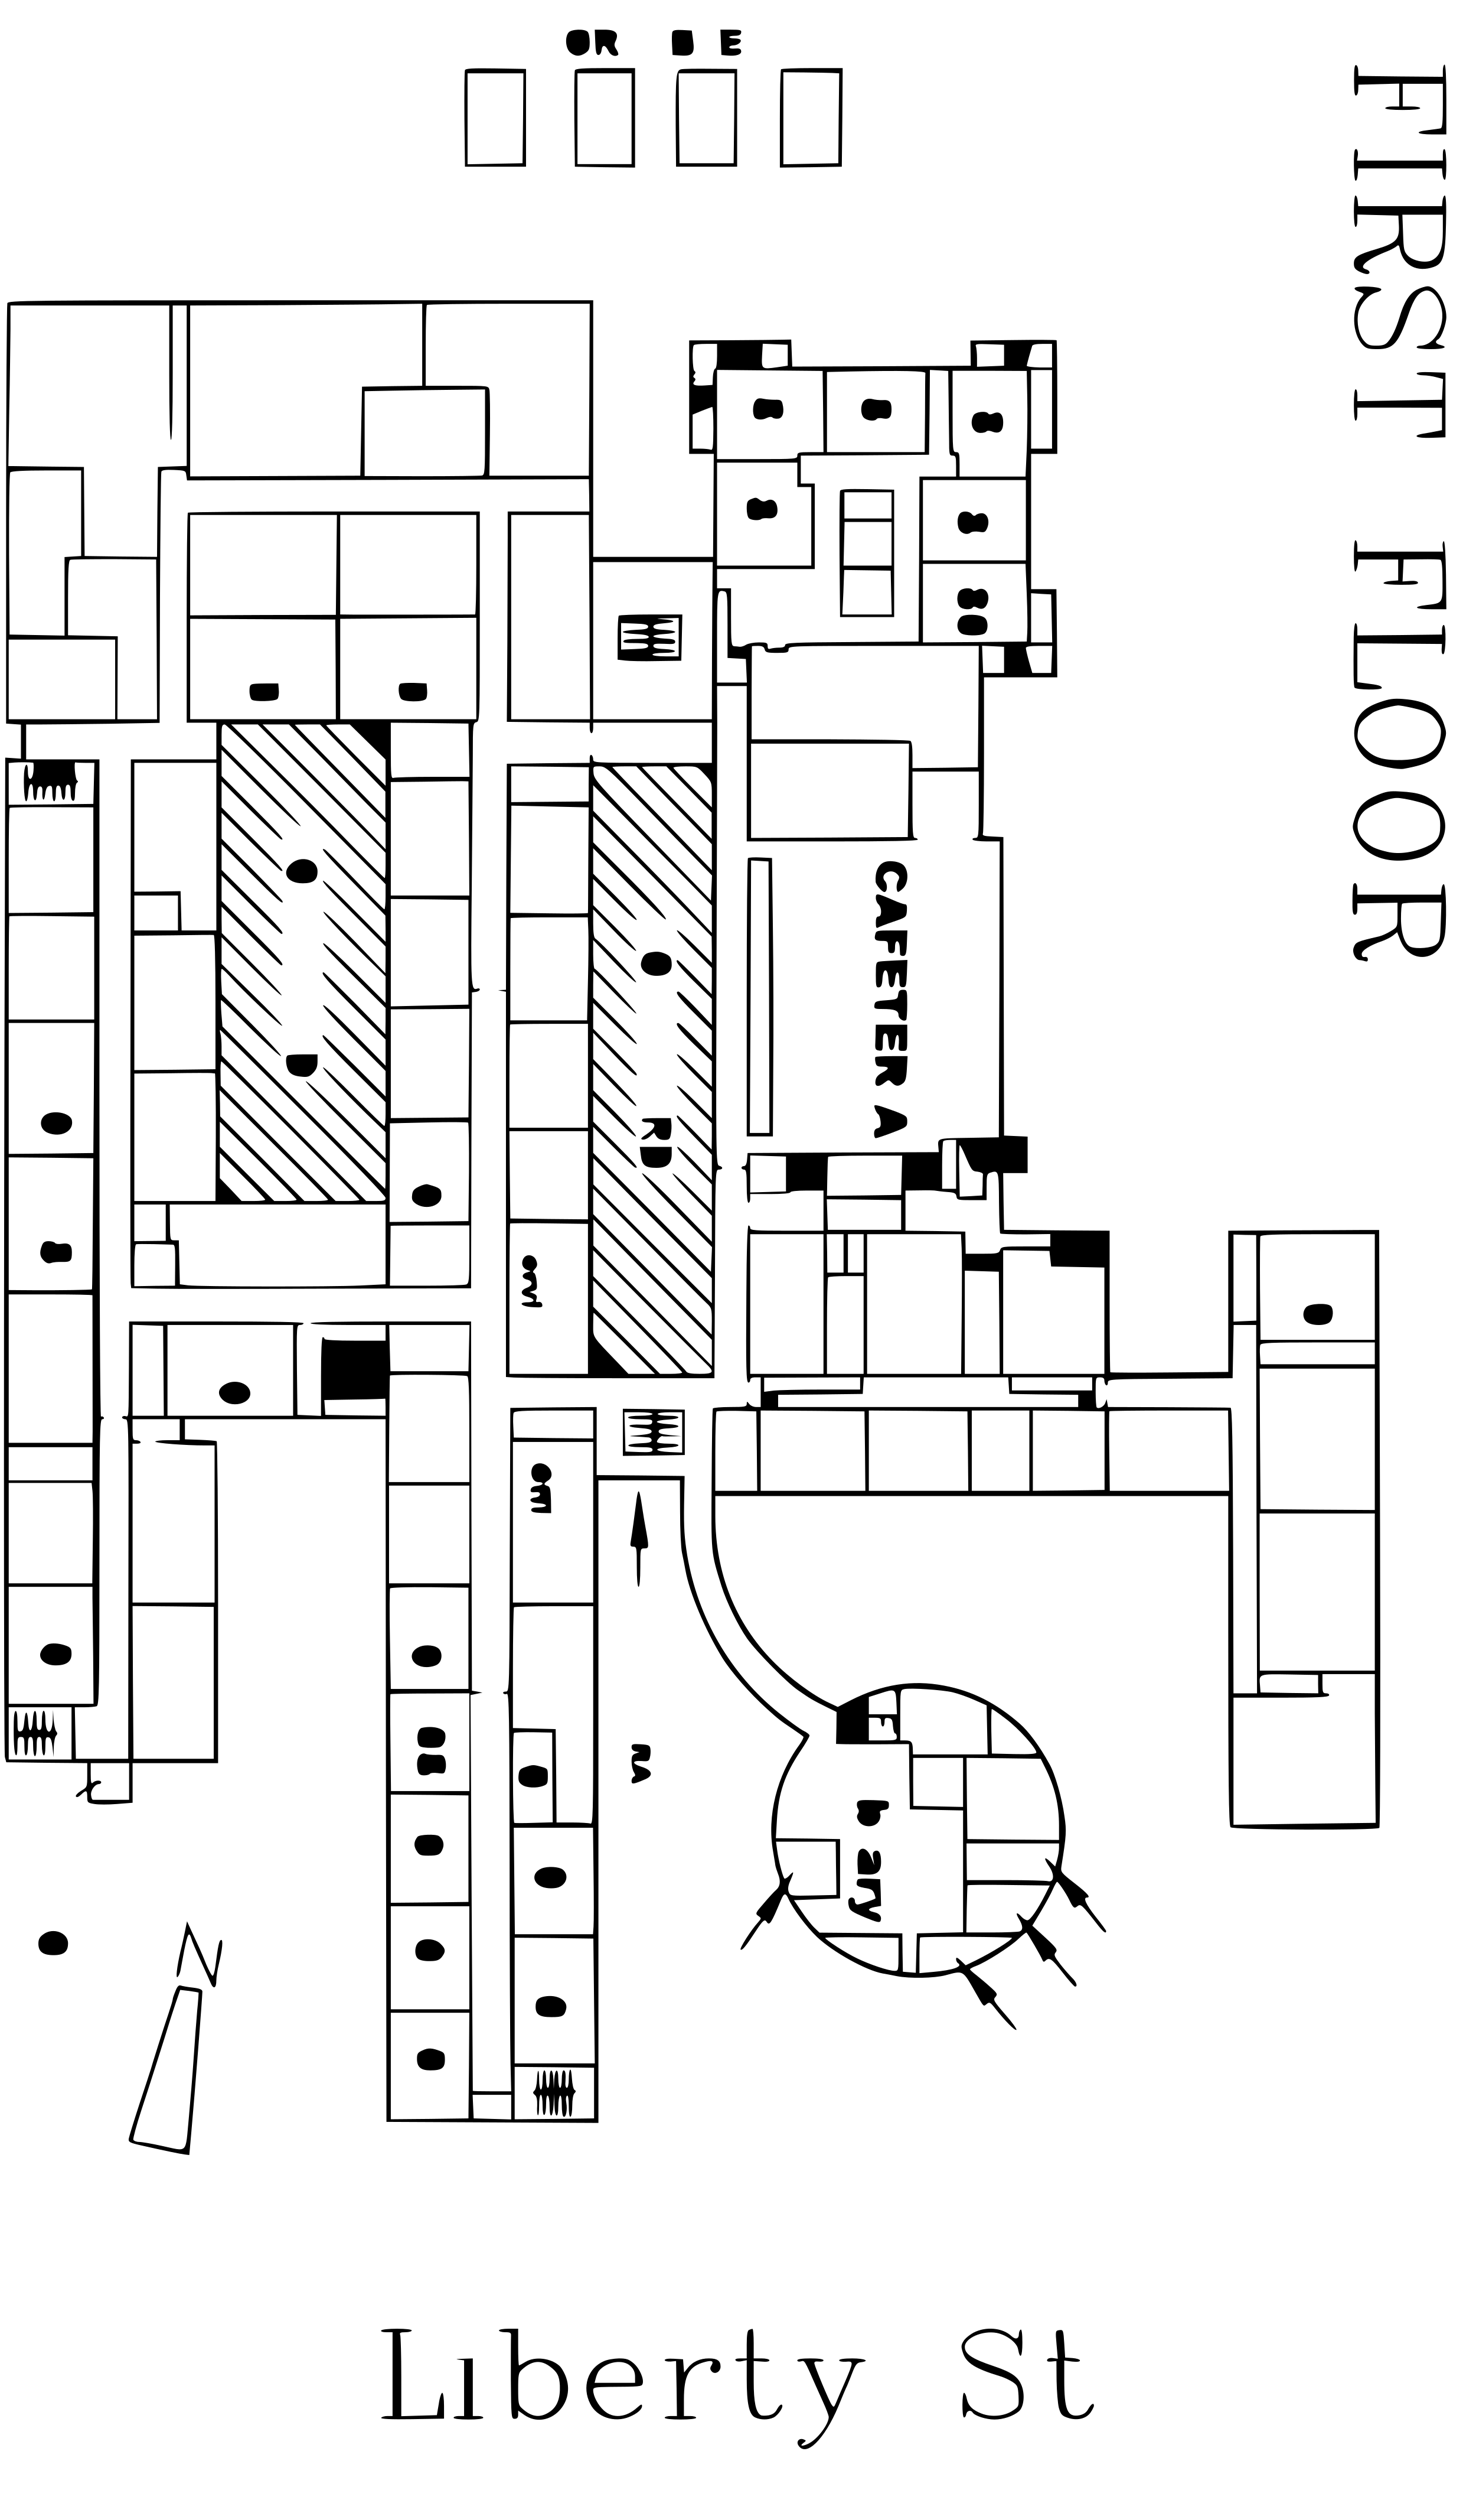<?xml version="1.0" standalone="no"?>
<!DOCTYPE svg PUBLIC "-//W3C//DTD SVG 20010904//EN"
 "http://www.w3.org/TR/2001/REC-SVG-20010904/DTD/svg10.dtd">
<svg version="1.0" xmlns="http://www.w3.org/2000/svg"
 width="846pt" height="1432pt" viewBox="0 0 846 1432"
 preserveAspectRatio="xMidYMid meet">
<g transform="translate(0,1432) scale(0.1,-0.1)"
fill="#000000" stroke="none">
<path d="M3259 14134 c-23 -28 -17 -93 10 -115 28 -23 54 -24 86 -3 21 14 25
24 25 63 0 26 -5 52 -12 59 -18 18 -93 15 -109 -4z"/>
<path d="M3412 14078 c2 -57 6 -73 18 -73 9 0 16 11 18 28 4 34 22 31 40 -6
12 -25 40 -35 55 -21 3 4 -1 17 -10 31 -13 19 -14 29 -4 49 20 44 0 64 -65 64
l-55 0 3 -72z"/>
<path d="M3854 14137 c-3 -8 -4 -41 -2 -73 l3 -59 45 -3 c70 -5 83 11 73 83
l-8 60 -53 3 c-38 2 -54 -1 -58 -11z"/>
<path d="M4132 14078 l3 -73 34 -3 c50 -5 83 6 79 26 -2 13 -11 16 -36 14 -18
-2 -32 1 -32 7 0 6 11 11 24 11 25 0 51 22 39 33 -3 4 -19 7 -35 7 -15 0 -28
3 -28 8 0 4 15 7 32 7 23 0 34 5 36 18 3 15 -5 17 -58 17 l-61 0 3 -72z"/>
<path d="M7761 13860 c0 -66 3 -90 12 -87 7 2 12 17 12 33 l1 29 117 3 117 3
0 -66 0 -65 -40 0 c-22 0 -40 -4 -40 -10 0 -6 40 -10 100 -10 60 0 100 4 100
10 0 6 -22 10 -50 10 l-50 0 0 65 0 65 115 0 115 0 0 -125 c0 -92 -3 -127 -12
-130 -7 -2 -39 -6 -70 -10 -85 -9 -71 -25 22 -25 l80 0 0 200 c0 127 -4 200
-10 200 -5 0 -10 -16 -10 -35 l0 -35 -242 2 -242 3 -1 29 c0 16 -5 31 -12 33
-9 3 -12 -20 -12 -87z"/>
<path d="M2665 13918 c-3 -7 -4 -135 -3 -283 l3 -270 175 0 175 0 0 280 0 280
-173 3 c-133 2 -174 0 -177 -10z m333 -275 l-3 -258 -157 -3 -158 -3 0 261 0
260 160 0 160 0 -2 -257z"/>
<path d="M3295 13917 c-3 -7 -4 -134 -3 -282 l3 -270 173 -3 172 -2 0 285 0
285 -170 0 c-128 0 -172 -3 -175 -13z m325 -277 l0 -260 -155 0 -155 0 0 260
0 260 155 0 155 0 0 -260z"/>
<path d="M3904 13923 c-29 -6 -32 -39 -31 -323 l2 -235 175 0 175 0 0 280 0
280 -150 1 c-82 1 -160 0 -171 -3z m304 -280 l-3 -258 -155 0 -155 0 -3 258
-2 257 160 0 160 0 -2 -257z"/>
<path d="M4477 13923 c-4 -3 -7 -132 -7 -285 l0 -278 178 2 177 3 3 283 2 282
-173 0 c-96 0 -177 -3 -180 -7z m295 -21 l38 -2 -3 -257 -2 -258 -157 -3 -158
-3 0 264 0 263 123 -1 c67 -1 139 -2 159 -3z"/>
<path d="M7767 13463 c-11 -10 -8 -171 2 -178 6 -3 11 12 13 32 l3 38 240 0
240 0 3 -32 c2 -18 7 -33 13 -33 12 0 12 167 -1 175 -6 4 -10 -8 -10 -29 l0
-36 -246 0 -246 0 4 24 c5 27 -4 51 -15 39z"/>
<path d="M7760 13110 c0 -53 4 -90 10 -90 6 0 10 16 10 35 l0 36 118 -3 117
-3 3 -56 c4 -80 -16 -102 -126 -135 -112 -33 -132 -46 -132 -84 0 -23 7 -33
30 -45 16 -8 36 -15 45 -15 22 0 18 21 -5 27 -48 13 5 58 120 103 19 7 42 20
52 27 14 13 17 11 23 -19 20 -90 99 -130 193 -97 54 19 66 61 70 247 3 106 0
162 -7 162 -5 0 -11 -14 -13 -30 l-3 -31 -240 0 -240 0 -3 31 c-2 16 -7 30
-13 30 -5 0 -9 -40 -9 -90z m510 -112 c0 -100 -16 -144 -61 -168 -35 -19 -107
-6 -138 24 -24 25 -26 34 -29 131 l-4 105 116 0 116 0 0 -92z"/>
<path d="M7765 12670 c-4 -6 7 -15 25 -21 31 -11 31 -12 12 -33 -57 -64 -53
-206 8 -271 20 -21 32 -25 85 -25 92 0 120 32 180 205 29 85 55 120 95 130 34
8 75 -35 91 -97 27 -100 -39 -218 -121 -218 -11 0 -20 -4 -20 -10 0 -6 33 -10
80 -10 78 0 105 12 55 24 -28 7 -32 21 -11 33 18 10 46 88 46 127 0 80 -58
176 -107 176 -13 0 -42 -9 -63 -20 -42 -22 -74 -73 -99 -160 -18 -59 -41 -110
-65 -137 -15 -18 -30 -23 -67 -23 -40 0 -51 4 -73 30 -28 34 -41 99 -31 157 8
49 60 108 103 118 18 4 31 12 29 18 -5 16 -143 22 -152 7z"/>
<path d="M42 12583 c-3 -10 -7 -556 -7 -1213 l0 -1195 43 -3 42 -3 0 -97 0
-98 -45 3 -45 3 -2 -783 c-7 -2106 -7 -4915 0 -4942 l8 -30 232 -3 232 -2 0
-69 c0 -68 0 -69 -36 -90 -19 -12 -32 -26 -29 -32 5 -7 15 -3 29 10 30 29 36
27 36 -13 0 -31 2 -34 41 -40 23 -4 81 -4 130 0 l89 7 0 113 0 114 245 0 245
0 0 919 c0 506 -4 922 -8 925 -5 3 -48 6 -95 8 l-87 3 0 57 0 58 575 0 575 0
2 -2013 3 -2012 608 -3 607 -3 0 1841 0 1840 234 0 233 0 1 -182 c0 -101 5
-205 11 -233 6 -27 15 -73 20 -101 23 -128 112 -339 210 -499 50 -81 158 -205
258 -295 64 -58 77 -68 146 -114 31 -21 59 -41 62 -45 2 -5 -9 -26 -24 -47
-128 -175 -186 -407 -150 -609 5 -33 12 -69 13 -80 2 -11 9 -33 15 -48 17 -42
13 -72 -10 -93 -12 -10 -44 -45 -71 -77 -48 -55 -50 -59 -32 -72 19 -13 19
-14 -1 -37 -41 -45 -107 -149 -100 -156 8 -8 31 20 87 106 41 62 51 71 63 52
15 -24 27 -5 80 123 18 44 28 46 44 10 26 -58 104 -162 164 -219 91 -86 281
-192 377 -209 14 -2 49 -9 79 -15 77 -15 217 -12 281 5 103 28 98 30 169 -95
51 -89 47 -86 66 -70 16 13 21 11 49 -25 55 -70 114 -130 122 -123 3 4 -25 44
-65 89 -65 75 -70 84 -56 99 14 16 12 21 -27 56 -24 22 -60 52 -80 68 -21 16
-38 31 -38 35 0 4 15 12 34 19 55 20 198 111 243 155 24 22 44 39 47 36 10
-10 83 -136 89 -153 6 -15 10 -17 19 -8 22 22 37 12 99 -68 34 -44 66 -80 71
-80 17 0 7 27 -17 50 -14 14 -44 48 -67 77 -35 46 -39 55 -27 69 12 15 5 25
-60 85 l-74 68 50 83 c27 46 58 102 68 126 10 23 21 42 24 42 7 0 51 -65 68
-100 24 -50 30 -55 48 -40 19 16 27 8 110 -98 37 -48 55 -63 55 -44 0 4 -27
41 -60 82 -55 70 -74 110 -50 110 24 0 5 23 -71 82 -78 61 -80 64 -75 98 28
177 30 201 17 287 -14 103 -54 242 -86 298 -56 102 -120 188 -171 232 -137
119 -273 187 -433 217 -182 35 -356 7 -535 -84 l-74 -38 -49 23 c-92 42 -231
145 -322 238 -217 221 -330 505 -331 830 l0 117 1470 0 1470 0 0 -772 c0 -886
3 -1108 13 -1125 10 -16 837 -19 853 -4 5 6 7 645 4 1718 l-5 1707 -105 0
c-58 -1 -252 -1 -432 -2 l-328 -2 0 -405 0 -404 -336 -3 c-185 -2 -338 -1
-340 1 -2 2 -4 186 -4 408 l0 403 -302 2 -303 3 -3 163 -2 162 70 0 70 0 0
105 0 104 -67 3 -68 3 -2 855 -2 855 -62 3 c-50 2 -60 6 -55 18 3 9 6 213 6
455 l0 439 210 0 210 0 -2 253 -3 252 -73 0 -72 0 0 388 0 387 75 0 75 0 0
323 c0 178 -2 326 -4 328 -2 2 -115 3 -249 1 l-245 -3 1 -72 1 -72 -512 -3
-511 -2 -3 77 -3 78 -50 -1 c-27 -1 -159 -2 -292 -3 l-243 -1 0 -325 0 -325
71 0 70 0 -2 -295 -2 -295 -344 0 -343 0 0 735 0 735 -1675 0 c-1587 0 -1676
-1 -1683 -17z m2378 -238 l0 -235 -172 -2 -173 -3 -5 -255 -5 -255 -487 -2
-488 -2 0 490 0 489 523 2 c287 2 586 4 665 6 l142 2 0 -235z m958 -257 l-3
-493 -285 0 -285 0 3 235 c2 129 0 245 -3 257 -5 23 -7 23 -185 23 l-180 0 0
228 c0 126 3 232 7 235 3 4 215 7 470 7 l463 0 -2 -492z m-2408 97 c0 -250 4
-385 10 -385 6 0 10 135 10 385 l0 385 40 0 40 0 0 -460 0 -459 -82 -3 -83 -3
-3 -258 -2 -257 -208 2 -207 3 -2 255 -2 255 -188 2 c-103 1 -201 3 -217 3
l-28 0 5 323 c4 177 6 384 7 460 l0 137 455 0 455 0 0 -385z m3140 96 c0 -42
-4 -71 -11 -73 -6 -2 -12 -24 -13 -48 l-2 -45 -43 -3 c-57 -4 -77 3 -62 22 9
10 9 16 1 21 -8 5 -8 10 0 20 8 9 8 15 0 20 -11 7 -14 137 -3 148 3 4 35 7 70
7 l63 0 0 -69z m405 4 l0 -60 -62 -9 c-87 -12 -89 -11 -85 68 l4 67 71 -3 72
-3 0 -60z m1240 0 l0 -60 -77 -3 -78 -3 0 50 c0 27 -3 57 -6 66 -6 14 3 16 77
13 l84 -3 0 -60z m275 -2 l0 -68 -73 0 c-39 1 -72 5 -72 10 1 6 7 30 14 55 7
25 15 51 17 58 2 8 23 12 59 12 l55 0 0 -67z m-1312 -320 l2 -233 -75 0 c-68
0 -75 -2 -75 -20 0 -19 -7 -20 -230 -20 l-230 0 0 255 0 256 303 -3 302 -3 3
-232z m586 220 c-1 -7 -2 -112 -2 -233 l-2 -220 -280 0 -280 0 0 230 0 229
133 3 c298 6 432 3 431 -9z m133 -138 c1 -82 2 -192 3 -242 0 -86 1 -93 20
-93 18 0 20 -7 20 -60 l0 -60 -105 0 -105 0 -2 -472 -3 -473 -382 -3 c-331 -2
-383 -4 -383 -17 0 -10 -11 -15 -34 -15 -19 0 -41 -3 -50 -6 -12 -4 -16 0 -16
15 0 19 -6 21 -50 21 -28 0 -61 -6 -73 -13 -12 -8 -29 -13 -37 -12 -8 1 -23 3
-32 3 -16 2 -18 17 -18 167 l0 165 -40 0 -40 0 0 55 0 55 280 0 280 0 0 245 0
245 -40 0 -40 0 0 80 0 80 368 2 367 3 3 243 2 243 53 -3 52 -3 2 -150z m451
0 c2 -82 0 -219 -3 -302 l-7 -153 -189 0 -189 0 0 70 c0 63 -2 70 -20 70 -19
0 -20 7 -20 233 l0 233 213 0 212 -1 3 -150z m142 -70 l0 -225 -60 0 -60 0 0
225 0 225 60 0 60 0 0 -225z m-3250 -130 c0 -223 -1 -244 -17 -249 -10 -2
-165 -4 -345 -4 l-328 1 0 243 0 243 158 3 c86 2 241 4 345 5 l187 2 0 -244z
m1309 19 c-1 -107 -3 -125 -16 -120 -8 3 -35 6 -59 6 l-44 0 0 98 0 97 53 22
c28 11 55 21 59 22 4 1 7 -56 7 -125z m481 -264 l0 -70 40 0 40 0 0 -225 0
-225 -270 0 -270 0 0 295 0 295 230 0 230 0 0 -70z m-4105 -220 l0 -245 -47
-3 -48 -3 0 -225 0 -225 -157 3 -158 3 -3 459 c-1 272 2 463 7 470 6 7 74 11
208 11 l198 0 0 -245z m603 216 l4 -28 1151 3 1152 4 2 -92 1 -93 -234 0 -234
0 0 -147 c0 -82 -1 -353 -2 -603 l-3 -455 238 -3 237 -2 0 -30 c0 -17 5 -30
10 -30 6 0 10 14 10 30 l0 30 340 0 340 0 0 -115 0 -115 -340 0 c-330 0 -340
1 -340 19 0 11 -4 23 -10 26 -6 4 -10 -5 -10 -19 l0 -26 -237 -2 -238 -3 -3
-647 -2 -648 -23 -1 -22 -2 23 -4 22 -4 0 -1104 0 -1103 46 -3 c26 -2 295 -4
598 -4 l551 0 3 598 c2 589 2 597 22 597 25 0 26 16 2 22 -18 5 -19 47 -15
1164 2 638 4 1255 4 1372 l-1 212 85 0 85 0 0 -445 0 -445 490 0 c320 0 490 3
490 10 0 6 -7 10 -15 10 -13 0 -15 28 -15 190 l0 190 190 0 190 0 0 -190 c0
-185 -1 -190 -21 -190 -11 0 -17 -4 -14 -10 3 -5 40 -10 81 -10 l74 0 -2 -847
-3 -848 -172 -3 c-188 -3 -179 0 -174 -59 l2 -23 -548 -2 -548 -3 -3 -37 c-2
-25 -8 -38 -18 -38 -8 0 -14 -4 -14 -10 0 -5 7 -10 15 -10 12 0 15 -17 15 -95
0 -57 4 -95 10 -95 6 0 10 11 10 25 l0 25 115 0 c70 0 115 4 115 10 0 6 38 10
95 10 l95 0 0 -115 0 -115 -210 0 c-180 0 -210 2 -210 15 0 8 -4 15 -10 15 -6
0 -11 -145 -12 -392 -3 -435 -1 -508 12 -508 6 0 10 7 10 15 0 10 10 15 30 15
l30 0 0 -85 0 -85 -26 0 c-15 0 -33 8 -40 18 -13 16 -13 16 -14 0 0 -16 -11
-18 -94 -18 -52 0 -97 -4 -100 -8 -3 -4 -6 -188 -7 -408 -3 -433 -5 -412 57
-612 28 -88 93 -222 146 -298 52 -74 227 -252 293 -297 67 -47 86 -58 165 -97
l55 -27 -1 -92 -2 -91 32 -1 c17 -1 111 -1 208 -1 l178 1 2 -187 3 -187 153
-3 152 -3 0 -349 0 -349 -132 -3 -133 -3 -3 -113 -3 -113 -37 3 -37 3 -2 110
-1 110 -237 2 -238 2 -29 28 c-16 15 -49 57 -73 93 l-44 65 132 5 132 5 0 170
0 170 -184 3 -184 2 6 103 c9 155 44 260 133 393 30 44 54 85 54 92 0 6 -15
18 -34 27 -19 9 -82 55 -141 102 -278 223 -465 544 -526 903 -16 100 -20 158
-18 290 l3 165 -252 3 -252 2 0 195 0 195 -247 -2 -248 -3 -3 -812 c-2 -813
-2 -813 -23 -813 -11 0 -18 -4 -14 -10 3 -5 12 -7 20 -3 13 4 15 -117 16 -973
0 -539 3 -1052 5 -1141 l4 -163 -110 0 c-61 0 -110 1 -110 3 0 1 -3 512 -7
1134 l-6 1133 34 7 34 7 -30 6 -30 5 -3 1058 -2 1057 -460 0 c-300 0 -460 -3
-460 -10 0 -6 78 -10 215 -10 l215 0 0 -45 0 -45 -175 0 c-110 0 -175 4 -175
10 0 6 -4 10 -10 10 -6 0 -10 -82 -10 -225 l0 -226 -67 3 -68 3 -3 258 c-2
252 -2 257 18 257 11 0 20 5 20 10 0 7 -173 10 -500 10 l-500 0 -1 -257 c-2
-310 0 -289 -21 -285 -10 2 -18 -2 -18 -8 0 -5 9 -10 19 -10 19 0 19 -23 17
-972 l-1 -973 -150 0 -150 0 -3 147 -3 148 55 0 c30 0 61 3 70 6 14 6 16 88
16 825 0 735 2 819 16 819 8 0 12 5 9 10 -4 6 -11 8 -16 5 -5 -4 -9 718 -9
1879 l0 1886 -210 0 -210 0 0 100 0 100 93 0 c50 0 223 2 382 4 l290 5 2 713
c2 392 5 719 8 726 3 9 24 12 72 10 66 -3 68 -4 71 -32z m4812 -256 l0 -230
-295 0 -295 0 0 230 0 230 295 0 295 0 0 -230z m-2501 -555 l3 -585 -226 0
-226 0 0 585 0 585 223 0 222 0 4 -585z m-2481 -127 l2 -458 -113 0 -114 0 1
238 1 237 -142 3 -143 3 0 213 c0 162 3 216 13 219 6 3 120 4 252 4 l240 -2 3
-457z m3186 340 c-1 -57 -2 -259 -3 -450 l-1 -348 -340 0 -340 0 0 450 0 450
343 0 342 0 -1 -102z m1801 -80 c4 -95 5 -195 3 -223 l-3 -50 -297 -3 -298 -2
0 225 0 225 294 0 294 0 7 -172z m-1715 -179 l0 -188 53 -3 52 -3 3 -67 3 -68
-86 0 -85 0 0 259 c0 270 1 274 43 263 15 -4 17 -22 17 -193z m1858 39 l3
-138 -61 0 -60 0 0 141 0 141 58 -4 57 -3 3 -137z m-5368 -350 l0 -228 -305 0
-305 0 0 228 0 228 305 0 305 0 0 -228z m3723 172 c4 -17 14 -20 71 -20 59 0
66 2 66 20 0 20 7 20 545 20 l545 0 -2 -347 -3 -348 -187 -3 -188 -2 0 74 c0
49 -4 77 -12 82 -7 5 -215 8 -462 9 l-448 0 0 265 c1 146 1 266 2 268 0 1 15
2 34 2 25 0 35 -5 39 -20z m1372 -60 l0 -75 -60 0 -60 0 -3 78 -3 78 63 -3 63
-3 0 -75z m273 3 l-3 -78 -54 0 -54 0 -19 65 c-10 36 -18 71 -18 78 0 8 22 12
75 12 l76 0 -3 -77z m-821 -750 l-4 -268 -449 -3 -449 -2 0 270 0 270 453 0
452 0 -3 -267z m-5017 158 c3 -1 4 -21 2 -46 -5 -59 -32 -64 -32 -5 0 57 -17
50 -22 -9 -4 -70 2 -161 12 -161 5 0 10 21 12 47 4 63 28 71 28 9 0 -58 18
-70 22 -14 2 30 7 43 18 43 10 0 14 -9 13 -30 -3 -51 10 -63 16 -15 4 32 11
46 24 48 14 3 17 -4 17 -42 0 -25 5 -46 10 -46 6 0 10 20 10 45 0 33 4 45 14
45 10 0 16 -14 18 -42 4 -55 23 -51 23 5 0 31 4 42 15 42 11 0 15 -12 15 -44
0 -27 5 -46 13 -48 8 -3 12 10 12 46 0 27 5 53 11 57 7 4 8 9 1 13 -11 7 -20
107 -9 104 4 -2 30 -3 57 -3 l51 0 -3 -117 -3 -118 -242 -3 -243 -2 0 119 0
120 33 3 c26 2 85 2 107 -1z m3184 -124 l0 -98 -222 -2 -222 -2 0 103 0 102
223 -2 222 -3 -1 -98z m310 -114 c116 -120 253 -261 304 -313 l93 -95 -3 -72
-3 -72 -335 346 c-312 321 -335 348 -338 384 -3 39 -3 39 34 39 35 0 48 -11
248 -217z m57 120 c52 -54 149 -154 217 -223 l122 -126 0 -74 0 -75 -87 90
c-48 50 -176 182 -285 294 -109 111 -198 205 -198 207 0 2 31 4 69 4 l68 0 94
-97z m208 -35 l130 -133 0 -75 0 -75 -199 204 c-110 112 -200 205 -200 207 0
2 31 4 70 4 l69 0 130 -132z m89 87 c41 -44 42 -46 42 -117 l0 -73 -110 110
c-60 60 -110 113 -110 117 0 5 30 8 68 8 67 0 68 0 110 -45z m-105 -602 l147
-150 0 -79 0 -78 -142 150 c-78 82 -231 239 -340 349 l-198 201 0 73 0 73 193
-195 c105 -107 258 -262 340 -344z m-561 112 c-1 -165 -1 -302 -2 -305 0 -3
-100 -4 -222 -2 l-223 3 3 307 3 307 221 -5 222 -5 -2 -300z m-2837 0 l0 -300
-242 -3 -243 -2 0 298 c0 164 2 301 6 304 3 3 112 5 242 4 l237 -1 0 -300z
m3545 -515 l0 -75 -100 100 c-55 55 -100 93 -100 85 0 -9 45 -60 100 -115
l100 -100 0 -75 -1 -75 -95 98 c-52 53 -97 97 -100 97 -20 0 11 -41 96 -124
l100 -98 0 -74 0 -75 -91 96 c-50 52 -95 95 -100 95 -25 0 0 -34 91 -124 l100
-100 0 -71 0 -72 -92 93 c-50 52 -95 94 -100 94 -25 0 3 -38 92 -124 l100 -96
0 -72 0 -73 -100 100 c-55 55 -100 93 -100 85 0 -9 45 -60 100 -115 l100 -100
0 -75 0 -75 -100 100 c-55 55 -100 93 -100 85 0 -9 45 -60 100 -115 l100 -100
0 -75 -1 -75 -95 98 c-52 53 -97 97 -100 97 -17 0 9 -33 96 -122 l100 -103 0
-73 0 -73 -97 102 c-54 55 -99 96 -101 89 -3 -7 41 -58 97 -114 l101 -101 0
-75 0 -75 -110 110 c-60 60 -112 106 -115 103 -3 -3 46 -59 110 -124 l115
-118 0 -75 0 -74 -193 198 c-108 112 -198 196 -206 194 -7 -3 71 -90 194 -214
l206 -209 -3 -71 -3 -70 -337 341 -338 340 0 74 0 75 115 -115 c63 -63 119
-116 125 -118 27 -9 0 23 -115 138 l-125 125 0 74 0 73 120 -121 c65 -66 122
-116 125 -111 4 6 -50 68 -119 138 l-126 127 0 75 0 75 120 -124 c66 -68 123
-121 127 -117 6 6 -57 75 -189 210 l-58 59 0 75 0 76 116 -122 c104 -109 143
-142 132 -112 -1 5 -58 65 -125 133 l-123 124 0 74 0 74 125 -125 c69 -69 125
-118 125 -110 0 9 -56 71 -125 140 l-125 125 0 75 1 75 120 -123 c67 -68 123
-121 126 -118 7 6 -226 256 -238 256 -5 0 -9 37 -9 83 l0 82 119 -125 c66 -69
123 -121 127 -117 7 7 -199 227 -233 250 -9 5 -13 35 -13 88 l0 80 119 -123
c65 -68 123 -119 127 -115 4 4 -49 65 -119 135 l-127 127 0 75 0 75 116 -117
c64 -65 123 -118 132 -118 10 0 -40 56 -116 133 l-132 132 0 73 0 73 205 -208
c112 -114 207 -204 211 -200 9 9 -78 105 -261 287 l-155 155 0 75 0 74 340
-344 339 -345 1 -75z m-3540 -105 l0 -295 -245 0 -245 0 0 293 c0 162 2 296 4
298 2 2 113 3 245 1 l241 -3 0 -294z m2832 220 c2 -38 1 -171 -2 -295 l-5
-225 -220 0 -220 0 0 290 c0 160 1 292 2 295 0 3 100 5 222 5 l220 0 3 -70z
m-2834 -907 l-3 -373 -242 -3 -243 -2 0 375 0 375 245 0 245 0 -2 -372z m2832
70 l0 -298 -225 0 -225 0 0 293 c0 162 2 296 4 298 2 2 104 4 225 4 l221 0 0
-297z m0 -570 l0 -253 -222 2 -223 3 -3 250 -2 250 225 0 225 0 0 -252z m2110
62 l0 -140 -40 0 -40 0 0 133 c0 74 3 137 7 140 3 4 21 7 40 7 l33 0 0 -140z
m49 58 c41 -95 42 -97 75 -100 17 -2 31 -9 30 -15 -1 -7 -2 -37 -2 -67 l-2
-54 -65 -4 -64 -3 -3 148 c-2 81 0 147 3 147 3 0 16 -24 28 -52z m-1024 -113
l0 -100 -102 -3 -103 -3 0 106 0 106 103 -3 102 -3 0 -100z m663 -7 l-3 -113
-212 -3 -213 -2 2 107 c1 60 3 111 5 116 2 4 99 7 214 7 l210 0 -3 -112z
m-4636 -277 c-1 -206 -3 -376 -5 -377 -3 -3 -183 -6 -339 -5 l-138 1 0 380 0
380 243 -2 242 -3 -3 -374z m3548 -385 l0 -71 -340 340 -339 340 0 75 0 75
339 -344 340 -343 0 -72z m1646 506 c1 -95 4 -175 7 -178 3 -3 69 -5 146 -5
l141 2 0 -36 0 -35 -140 0 c-133 0 -141 -1 -148 -21 -7 -19 -16 -21 -103 -21
l-94 0 -1 64 -1 63 -172 3 -171 2 0 115 0 115 83 1 c45 1 87 0 92 -2 6 -1 33
-5 62 -7 44 -3 52 -7 55 -25 3 -21 9 -22 88 -22 l85 0 0 75 c0 66 2 76 20 82
49 16 50 14 51 -170z m-1678 -575 c31 -29 32 -33 32 -106 l-1 -76 -339 345
-340 345 0 73 0 73 308 -312 c169 -172 322 -326 340 -342z m1117 503 l0 -85
-210 0 -210 0 -3 88 -3 87 213 -2 213 -3 0 -85z m-1085 -790 l0 -75 -339 345
-340 345 0 75 0 75 339 -345 340 -345 0 -75z m-710 310 l0 -430 -225 0 -225 0
0 428 c0 236 2 431 4 433 2 2 104 3 225 1 l221 -3 0 -429z m1350 -30 l0 -400
-210 0 -210 0 0 400 0 400 210 0 210 0 0 -400z m115 290 l0 -110 -46 0 -47 0
-1 110 -2 110 48 0 48 0 0 -110z m115 0 l0 -110 -45 0 -45 0 0 110 0 110 45 0
45 0 0 -110z m562 28 c2 -46 2 -226 0 -400 l-3 -318 -269 0 -270 0 0 400 0
400 269 0 269 0 4 -82z m1689 -168 l0 -245 -65 -3 -66 -3 0 249 0 250 65 -2
65 -1 1 -245z m679 -52 l0 -303 -328 0 -327 0 -3 290 c-1 159 0 295 2 302 4
10 75 13 331 13 l325 0 0 -302z m-3837 -436 c55 -52 50 -62 -33 -62 -49 0 -71
4 -77 14 -4 8 -126 134 -270 280 l-263 266 0 74 0 74 303 -306 c166 -167 319
-320 340 -340z m1977 598 l5 -45 153 -3 152 -3 0 -304 0 -305 -290 0 -290 0 0
354 0 354 133 -2 132 -2 5 -44z m-292 -367 l2 -293 -100 0 -100 0 0 295 0 296
98 -3 97 -3 3 -292z m-778 -13 l0 -280 -105 0 -105 0 0 273 c0 151 3 277 7
280 3 4 51 7 105 7 l98 0 0 -280z m-1040 -272 c0 -5 -29 -8 -64 -8 l-63 0
-191 193 -192 192 0 75 0 75 255 -260 c140 -143 255 -263 255 -267z m-3380
442 c0 -109 1 -734 1 -780 l-1 -65 -240 0 -240 0 0 425 0 425 240 0 c132 0
240 -2 240 -5z m3050 -275 l174 -175 -76 0 -76 0 -60 63 c-151 157 -142 143
-142 219 0 37 1 68 3 68 1 0 81 -79 177 -175z m-2643 -157 l2 -258 -90 0 -89
0 0 260 0 261 88 -3 87 -3 2 -257z m743 2 l0 -260 -360 0 -360 0 0 260 0 260
360 0 360 0 0 -260z m1008 128 l-3 -133 -224 0 -223 0 -4 133 -3 132 230 0
230 0 -3 -132z m4512 95 c0 -21 1 -496 2 -1056 l3 -1017 -67 0 -68 0 -2 818
c-2 645 -6 817 -15 818 -7 1 -168 2 -357 3 l-345 1 -4 23 -4 22 -8 -22 c-7
-20 -38 -37 -49 -25 -3 3 -6 43 -6 89 0 82 0 83 25 83 18 0 25 -5 25 -19 0
-11 5 -23 10 -26 6 -3 10 3 10 14 0 20 5 21 358 23 l357 3 3 153 3 152 64 0
65 0 0 -37z m680 -125 l0 -63 -328 0 -327 0 -3 49 c-2 27 -1 55 2 62 4 12 64
14 331 14 l325 0 0 -62z m0 -493 l0 -405 -327 2 -328 3 -3 403 -2 402 330 0
330 0 0 -405z m-5202 362 c9 -6 12 -79 12 -308 l0 -299 -230 0 -231 0 2 303
c1 166 3 304 4 307 5 8 429 5 443 -3z m2252 -42 l0 -35 -222 0 c-123 0 -247
-3 -275 -6 l-53 -7 0 41 0 40 275 1 275 1 0 -35z m852 -12 l3 -48 198 -3 197
-2 0 -35 0 -35 -860 0 -860 0 0 35 0 35 243 2 242 3 3 48 3 47 414 0 414 0 3
-47z m478 10 l0 -38 -230 0 -230 0 0 38 0 37 230 0 230 0 0 -37z m-4050 -133
l0 -50 -172 2 -173 3 -3 42 -3 43 173 3 c95 1 174 4 176 5 1 1 2 -21 2 -48z
m1190 -100 l0 -80 -227 2 -228 3 -3 64 c-2 35 -1 70 2 77 4 11 50 14 231 14
l225 0 0 -80z m938 -152 l2 -228 -120 0 -120 0 0 223 c0 123 3 227 7 231 4 3
57 5 117 4 l111 -3 3 -227z m620 0 l2 -228 -300 0 -300 0 0 230 0 230 298 -2
297 -3 3 -227z m590 0 l2 -228 -285 0 -285 0 0 230 0 230 283 -2 282 -3 3
-227z m352 2 l0 -230 -165 0 -165 0 0 230 0 230 165 0 165 0 0 -230z m431 0
l0 -225 -206 -3 -205 -2 0 230 0 230 205 -2 206 -3 0 -225z m711 0 l3 -230
-342 0 -342 0 -3 226 c-2 124 -1 228 1 230 2 2 156 4 342 4 l338 0 3 -230z
m-6012 120 l0 -60 -70 0 c-38 0 -70 -4 -70 -8 0 -9 171 -22 283 -22 l57 0 0
-450 0 -450 -235 0 -235 0 0 455 0 455 26 0 c14 0 23 4 19 10 -3 6 -15 10 -26
10 -17 0 -19 7 -19 60 l0 60 135 0 135 0 0 -60z m2370 -530 l0 -460 -230 0
-230 0 0 460 0 460 230 0 230 0 0 -460z m-2870 335 l0 -95 -240 0 -240 0 0 95
0 95 240 0 240 0 0 -95z m0 -155 c3 -25 4 -154 2 -287 l-3 -243 -239 0 -240 0
0 288 0 287 237 0 238 0 5 -45z m2160 -250 l0 -280 -230 0 -230 0 0 280 0 280
230 0 230 0 0 -280z m5190 -330 l0 -450 -330 0 -329 0 -1 450 0 450 330 0 330
0 0 -450z m-7350 -32 c1 -35 2 -186 4 -335 l2 -273 -243 0 -243 0 0 335 0 335
240 0 240 0 0 -62z m2155 -233 l0 -290 -222 0 -223 0 -5 283 c-3 156 -2 288 1
293 3 5 99 8 227 7 l222 -3 0 -290z m-1460 -255 l0 -435 -230 0 -230 0 -3 438
-2 437 232 -2 233 -3 0 -435z m2175 -186 c0 -567 -1 -626 -16 -620 -9 3 -56 6
-105 6 l-89 0 -2 268 -3 267 -122 3 -123 3 0 343 c0 188 3 345 6 349 3 3 107
6 230 6 l224 0 0 -625z m4155 178 l1 -52 -166 2 -165 3 -3 39 c-6 68 -10 67
170 64 l163 -3 0 -53z m325 -169 c1 -126 2 -317 3 -426 l2 -199 -407 -5 -408
-6 0 364 0 364 272 0 c208 0 272 3 276 13 2 7 -5 12 -17 12 -19 0 -21 6 -21
55 l0 55 150 0 150 0 0 -227z m-2420 123 c30 -7 87 -27 125 -44 l70 -31 3
-140 3 -141 -214 0 -214 0 -1 30 c-1 41 -9 50 -43 50 l-29 0 0 144 c0 142 0
145 23 150 36 8 216 -4 277 -18z m-322 -59 l3 -67 -81 0 -80 0 0 50 0 49 63
20 c89 29 91 28 95 -52z m-2448 -227 l0 -280 -225 0 -224 0 -3 276 c-2 152 -2
277 0 279 2 2 104 4 228 4 l224 1 0 -280z m-2280 51 l0 -150 -180 0 -180 0 0
150 0 149 180 0 180 0 0 -149z m5355 83 c70 -52 175 -168 175 -193 0 -8 -37
-11 -127 -9 l-128 3 -3 128 c-1 70 0 127 3 127 4 0 40 -25 80 -56z m-715 -19
c0 -14 5 -25 10 -25 6 0 10 12 10 26 0 21 4 25 23 22 18 -2 23 -10 25 -45 2
-24 7 -43 13 -43 5 0 9 -9 9 -20 0 -18 -7 -20 -80 -20 l-80 0 0 65 0 65 35 0
c31 0 35 -3 35 -25z m-1884 -317 l2 -257 -107 -3 c-58 -2 -109 -2 -113 0 -9 3
-11 506 -2 515 4 3 54 5 113 4 l106 -2 1 -257z m2354 -28 l0 -141 -142 3 -143
3 -1 138 0 137 143 0 143 0 0 -140z m470 85 c56 -111 80 -212 80 -333 l0 -82
-262 2 -263 3 -3 233 -2 232 212 -2 213 -3 25 -50z m-5250 -80 l0 -105 -100 0
c-55 0 -103 0 -107 0 -5 0 -9 11 -11 26 -4 27 22 64 45 64 7 0 13 5 13 10 0
14 -33 13 -48 -2 -9 -9 -12 2 -12 50 l0 62 110 0 110 0 0 -105z m1945 -385 l0
-305 -222 -3 -223 -2 0 310 0 310 223 -2 222 -3 0 -305z m717 -142 c2 -145 2
-282 0 -305 l-3 -43 -224 0 -224 0 -3 305 -3 305 227 0 227 0 3 -262z m1389
120 c0 -35 1 -103 2 -153 l1 -90 -132 -3 c-130 -3 -133 -2 -141 20 -6 15 -4
35 6 58 26 60 25 66 -1 38 -14 -16 -28 -23 -31 -18 -11 18 -33 105 -40 158
l-7 52 171 0 171 0 1 -62z m1279 25 c0 -16 -5 -45 -11 -67 l-11 -38 -29 28
c-36 34 -38 20 -4 -30 31 -46 26 -91 -9 -82 -11 3 -121 6 -243 6 l-221 0 -1
105 -1 105 265 0 265 0 0 -27z m-79 -266 c-43 -85 -85 -146 -102 -147 -9 0
-24 9 -34 20 -28 31 -37 24 -15 -12 24 -40 25 -64 4 -72 -9 -3 -81 -6 -160 -6
l-145 0 2 133 c2 72 3 134 5 137 1 3 108 4 237 2 l234 -3 -26 -52z m-3301
-362 l0 -295 -225 0 -225 0 0 295 0 295 225 0 225 0 0 -295z m2460 20 c0 -92
-1 -95 -22 -95 -34 0 -142 36 -214 71 -64 30 -184 108 -184 118 0 3 94 5 210
3 l210 -3 0 -94z m650 94 c0 -12 -112 -82 -205 -128 l-60 -29 -27 26 c-22 20
-28 22 -28 9 0 -8 5 -19 10 -22 32 -20 -26 -41 -142 -51 l-78 -7 0 100 c0 55
2 102 4 104 7 7 526 4 526 -2z m-2395 -361 l4 -358 -230 0 -229 0 0 360 0 360
226 -2 225 -3 4 -357z m-717 -370 l-3 -303 -222 -3 -223 -2 0 305 0 305 225 0
225 0 -2 -302z m717 -158 l0 -145 -227 -3 -228 -2 0 150 0 150 228 -2 227 -3
0 -145z m-475 -80 l0 -71 -107 3 -108 3 -3 68 -3 67 111 0 110 0 0 -70z"/>
<path d="M4328 12021 c-14 -20 -16 -71 -3 -91 9 -15 44 -18 68 -5 17 8 29 9
35 3 5 -5 20 -8 33 -6 26 3 36 39 24 85 -5 20 -12 24 -43 23 -20 0 -51 2 -68
6 -25 5 -35 2 -46 -15z"/>
<path d="M4956 12027 c-26 -19 -26 -85 -1 -103 22 -16 61 -18 70 -4 3 5 20 7
36 3 36 -7 49 7 49 52 0 43 -12 56 -51 53 -19 -1 -45 2 -59 6 -16 4 -32 2 -44
-7z"/>
<path d="M4815 11508 c-3 -7 -4 -173 -3 -368 l3 -355 155 0 155 0 0 365 0 365
-153 3 c-117 2 -154 0 -157 -10z m295 -83 l0 -75 -135 0 -135 0 0 75 0 75 135
0 135 0 0 -75z m0 -220 l0 -125 -137 0 -138 0 3 125 3 125 135 0 134 0 0 -125z
m-2 -279 l3 -126 -142 0 -141 0 6 128 c2 70 5 127 5 127 1 0 61 -1 133 -2
l133 -2 3 -125z"/>
<path d="M5580 11941 c-25 -47 -4 -101 40 -101 16 0 31 4 34 9 4 5 18 5 35 -2
40 -15 61 4 61 53 0 48 -21 67 -55 52 -15 -7 -26 -8 -30 -2 -11 19 -74 11 -85
-9z"/>
<path d="M4303 11460 c-19 -8 -23 -17 -23 -53 0 -24 5 -48 12 -55 13 -13 60
-16 72 -5 4 4 22 6 41 4 40 -3 58 21 49 68 -7 34 -33 48 -61 32 -13 -6 -24 -5
-38 5 -21 16 -22 16 -52 4z"/>
<path d="M1077 11383 c-4 -3 -7 -276 -7 -605 l0 -598 85 0 85 0 0 -105 0 -105
-245 0 -245 0 -2 -1487 c-2 -819 -1 -1500 1 -1515 l3 -27 147 -3 c80 -2 518
-2 973 0 l828 2 2 848 3 847 23 3 c12 2 22 8 22 14 0 5 -6 8 -14 5 -37 -14
-38 8 -32 585 3 310 5 647 6 749 0 178 1 187 20 192 20 5 20 14 20 606 l0 601
-833 0 c-459 0 -837 -3 -840 -7z m851 -299 l-3 -286 -418 -1 -417 -2 0 288 0
287 420 0 421 0 -3 -286z m802 1 c0 -157 -3 -285 -7 -285 -12 -1 -599 -1 -690
-1 l-83 1 0 285 0 285 390 0 390 0 0 -285z m-806 -600 l1 -285 -417 0 -418 0
0 288 0 287 416 -2 416 -2 2 -286z m806 6 l0 -291 -390 0 -390 0 0 288 0 287
390 3 390 3 0 -290z m-42 -468 l3 -153 -210 0 c-115 0 -216 -3 -225 -6 -14 -5
-16 12 -16 155 l0 161 223 -2 222 -3 3 -152z m-931 -310 l453 -458 0 -72 c0
-40 -3 -72 -7 -72 -5 1 -80 77 -168 169 -88 92 -166 170 -172 173 -36 18 3
-28 167 -195 l179 -183 1 -75 0 -75 -177 178 c-96 98 -178 175 -181 172 -7 -7
40 -58 220 -238 l138 -139 0 -76 -1 -77 -173 180 c-96 99 -178 176 -182 172
-7 -7 149 -171 304 -319 l52 -51 0 -76 0 -76 -175 175 c-96 96 -178 171 -182
167 -7 -8 48 -66 250 -265 l107 -106 0 -75 -1 -76 -174 178 c-97 97 -177 177
-180 177 -23 0 20 -50 175 -205 l180 -180 0 -75 0 -75 -177 180 c-109 111
-178 175 -181 166 -3 -8 71 -89 177 -195 l181 -181 0 -73 0 -73 -176 176 c-97
96 -178 175 -180 175 -22 0 23 -53 176 -205 l180 -179 0 -68 c0 -37 -3 -68 -7
-68 -4 0 -83 77 -176 171 -93 94 -171 168 -175 165 -6 -7 100 -121 249 -267
l109 -105 0 -75 0 -74 -225 225 c-123 123 -228 221 -232 216 -4 -4 97 -111
225 -238 l232 -231 0 -73 c0 -41 -1 -74 -3 -74 -1 0 -212 209 -467 465 l-465
465 -6 73 c-3 39 -4 75 -2 78 1 3 76 -68 165 -158 90 -89 170 -163 178 -163 8
0 -65 80 -162 178 l-176 177 -4 73 c-2 39 -1 72 3 72 4 0 22 -17 41 -37 84
-93 299 -296 305 -289 4 4 -72 85 -170 180 l-177 174 0 77 0 76 169 -170 c94
-94 172 -167 175 -163 3 5 -73 87 -169 183 l-174 174 -1 76 0 75 167 -168 c92
-92 171 -168 175 -168 23 0 -7 35 -167 194 l-175 175 0 73 0 73 168 -168 c92
-92 171 -167 175 -167 22 0 -9 36 -168 193 l-175 174 0 73 0 74 164 -164 c153
-153 194 -189 185 -162 -2 7 -82 89 -176 185 l-173 173 0 74 0 74 165 -165
c91 -90 170 -165 175 -167 28 -10 -6 29 -165 188 l-175 175 0 74 0 75 165
-165 c91 -90 170 -165 175 -167 28 -10 -5 28 -165 188 l-175 175 0 75 0 75
222 -222 c122 -122 226 -219 231 -216 5 3 -94 109 -222 236 l-231 230 0 58 c0
49 3 59 18 59 9 0 211 -196 469 -457z m87 90 l366 -368 0 -72 c0 -40 -2 -73
-5 -73 -3 0 -92 89 -198 197 -105 109 -302 307 -437 440 l-245 243 77 0 76 0
366 -367z m-18 195 c93 -95 217 -222 276 -282 l108 -108 0 -77 0 -76 -62 65
c-34 36 -192 197 -352 358 l-291 292 76 0 75 0 170 -172z m196 -20 l187 -193
0 -75 0 -75 -259 265 c-143 146 -260 266 -260 268 0 1 32 2 72 2 l72 0 188
-192z m86 91 l102 -100 0 -75 0 -75 -170 170 c-93 94 -170 173 -170 176 0 3
30 5 68 5 l67 0 103 -101z m-868 -599 l0 -480 -100 0 -99 0 -3 113 -3 112
-132 -2 -133 -1 0 369 0 369 235 0 235 0 0 -480z m1448 47 l2 -327 -225 0
-225 0 0 325 0 325 188 2 c103 2 203 3 222 3 l35 -1 3 -327z m-1668 -427 l0
-100 -125 0 -125 0 0 100 0 100 125 0 125 0 0 -100z m1665 -225 l0 -300 -223
-5 -222 -5 0 308 0 307 223 -2 222 -3 0 -300z m-1450 -286 l0 -384 -232 -3
-233 -2 0 385 0 385 223 2 c122 2 227 3 232 2 6 0 10 -136 10 -385z m1453
-349 l-3 -311 -223 -2 -222 -2 0 311 0 312 225 1 225 2 -2 -311z m-950 -282
c279 -278 472 -479 472 -490 0 -15 -8 -18 -55 -18 l-56 0 -414 417 -415 418 0
50 c0 27 -3 60 -6 73 -4 12 -5 22 -2 22 2 0 216 -212 476 -472z m-70 -101
c216 -217 392 -397 392 -400 0 -4 -31 -7 -68 -7 l-68 0 -330 330 -329 331 -1
69 c-1 39 1 70 5 70 4 0 183 -177 399 -393z m-436 324 c3 -1 6 -165 5 -366
l-2 -365 -232 0 -233 0 0 365 0 365 213 2 c116 2 219 2 227 1 8 -1 18 -2 22
-2z m648 -723 c0 -5 -30 -8 -68 -8 l-67 0 -241 243 -242 242 -1 75 -2 75 310
-310 c171 -170 311 -313 311 -317z m808 156 l-3 -279 -226 -3 -226 -2 1 282 1
283 220 5 c121 3 223 2 228 -1 4 -3 6 -131 5 -285z m-988 -156 c0 -5 -29 -8
-64 -8 l-64 0 -156 155 -156 156 0 71 0 72 220 -219 c121 -121 220 -223 220
-227z m-180 0 c0 -5 -30 -8 -67 -8 l-68 0 -62 66 -63 65 0 72 0 72 130 -130
c72 -71 130 -133 130 -137z m-570 -132 l0 -104 -90 -1 -90 -1 0 105 0 105 90
0 90 0 0 -104z m1260 -124 l0 -229 -144 -7 c-168 -8 -918 -7 -988 1 l-47 6 -3
126 -3 126 -25 0 c-25 0 -25 0 -26 103 l-1 102 618 0 619 0 0 -228z m480 -57
c0 -148 -2 -166 -17 -173 -10 -4 -112 -7 -228 -7 l-210 0 2 170 c1 94 2 171 2
173 1 1 102 2 226 2 l225 0 0 -165z m-1700 55 c13 0 15 -18 14 -117 l-1 -118
-117 -1 -116 -2 0 118 c0 69 4 120 10 122 5 2 51 2 102 1 51 -1 100 -3 108 -3z"/>
<path d="M1453 10402 c-19 -3 -23 -10 -23 -41 0 -21 6 -43 13 -49 16 -13 133
-10 147 4 6 6 10 29 8 50 l-3 39 -60 0 c-33 0 -70 -1 -82 -3z"/>
<path d="M2294 10403 c-14 -10 -11 -67 5 -86 15 -19 126 -20 142 -1 6 7 9 30
7 51 l-3 38 -70 3 c-38 1 -75 -1 -81 -5z"/>
<path d="M1671 9374 c-62 -52 -26 -114 64 -114 61 0 85 19 85 68 0 67 -91 95
-149 46z"/>
<path d="M1647 8273 c-14 -13 -7 -71 11 -93 12 -15 33 -24 64 -27 40 -5 50 -2
72 20 19 20 26 36 26 67 l0 40 -83 0 c-46 0 -87 -3 -90 -7z"/>
<path d="M2400 7522 c-27 -13 -36 -24 -38 -49 -3 -25 2 -35 24 -50 58 -37 144
-10 144 46 0 42 -6 46 -80 67 -8 2 -31 -4 -50 -14z"/>
<path d="M4287 9404 c-4 -4 -7 -364 -7 -801 l0 -793 75 0 75 0 2 393 c2 215 1
574 -2 797 l-5 405 -65 3 c-36 2 -69 0 -73 -4z m121 -796 l2 -778 -56 0 -56 0
4 780 3 781 50 -3 50 -3 3 -777z"/>
<path d="M5064 9379 c-32 -16 -49 -57 -45 -110 1 -17 37 -59 50 -59 17 0 20
44 4 62 -34 37 29 78 67 43 16 -15 17 -21 8 -39 -11 -19 -12 -55 -2 -65 2 -3
15 6 29 19 31 29 35 96 7 130 -20 25 -86 35 -118 19z"/>
<path d="M5020 9177 c0 -14 7 -30 15 -37 8 -7 15 -25 15 -41 0 -19 -5 -29 -15
-29 -11 0 -15 -11 -15 -36 0 -25 3 -33 12 -28 7 5 47 20 88 34 74 25 75 26 78
63 2 27 -1 37 -11 37 -8 0 -39 11 -68 24 -92 40 -99 41 -99 13z"/>
<path d="M5017 8968 c-8 -30 -1 -38 39 -38 32 0 34 -2 34 -35 0 -28 4 -35 20
-35 16 0 20 7 20 36 0 44 24 42 27 -2 0 -16 2 -34 2 -41 1 -6 9 -10 19 -9 14
2 18 15 20 74 l3 72 -89 0 c-84 0 -90 -1 -95 -22z"/>
<path d="M5043 8812 c-22 -3 -23 -8 -23 -77 0 -64 2 -73 18 -71 13 2 18 14 20
49 4 65 30 65 34 0 2 -35 7 -48 18 -48 10 0 17 14 20 45 6 55 25 51 25 -5 0
-33 3 -40 20 -40 18 0 20 8 23 78 l3 78 -68 -3 c-37 -2 -78 -4 -90 -6z"/>
<path d="M5148 8623 c-3 -27 -6 -28 -68 -33 -58 -4 -65 -7 -68 -27 -3 -21 1
-23 45 -23 71 0 93 -9 93 -35 0 -21 31 -41 44 -27 3 3 6 43 6 89 0 81 -1 83
-24 83 -19 0 -25 -6 -28 -27z"/>
<path d="M5019 8418 c0 -18 -1 -51 -2 -73 -2 -34 1 -40 21 -43 20 -3 22 0 22
47 0 38 4 51 14 51 11 0 16 -14 18 -47 2 -35 7 -48 18 -48 10 0 17 14 20 45 6
58 26 54 22 -5 -4 -43 -2 -45 22 -45 26 0 26 1 26 75 l0 75 -90 0 -90 0 -1
-32z"/>
<path d="M5018 8265 c-3 -3 -3 -17 0 -30 4 -21 10 -25 38 -25 43 0 43 -12 0
-35 -24 -13 -36 -27 -38 -47 -5 -34 17 -38 52 -10 23 18 24 18 42 0 22 -22 38
-23 63 -4 15 11 20 30 23 85 l4 71 -89 0 c-49 0 -92 -2 -95 -5z"/>
<path d="M5015 7969 c4 -13 12 -27 18 -31 6 -3 12 -22 14 -41 3 -28 -1 -36
-17 -40 -14 -3 -20 -13 -20 -31 0 -14 4 -26 10 -26 5 0 48 14 95 32 82 31 85
34 85 64 0 29 -4 32 -67 57 -38 14 -81 29 -97 33 -26 6 -28 5 -21 -17z"/>
<path d="M3570 6115 l0 -135 178 2 177 3 0 130 0 130 -177 3 -178 2 0 -135z
m170 105 c0 -6 -30 -10 -70 -10 -40 0 -70 -4 -70 -10 0 -6 30 -10 71 -10 61 0
70 -2 67 -17 -2 -14 -13 -16 -60 -14 -85 4 -97 -13 -13 -19 53 -4 70 -9 70
-20 0 -11 -17 -16 -70 -21 -66 -5 -67 -6 -20 -8 28 -2 59 -4 70 -5 11 0 20 -8
20 -16 0 -12 -15 -16 -67 -18 -90 -4 -88 -22 2 -22 56 0 70 -3 70 -15 0 -13
-13 -15 -77 -13 l-78 3 -3 113 -3 112 81 0 c47 0 80 -4 80 -10z m170 -105 l0
-116 -72 3 c-89 4 -96 22 -10 26 79 4 82 22 3 22 -33 0 -62 4 -65 9 -5 8 23
39 31 34 1 -2 27 -2 56 -1 l52 1 -65 6 c-49 5 -65 10 -65 21 0 11 14 16 58 18
76 4 73 20 -5 24 -35 2 -63 8 -63 13 0 6 28 11 63 13 79 4 81 22 2 22 -33 0
-60 4 -60 10 0 6 30 10 70 10 l70 0 0 -115z"/>
<path d="M4913 3994 c-3 -9 -2 -24 4 -33 7 -11 7 -21 0 -32 -8 -13 -6 -24 6
-43 24 -36 89 -37 113 -1 9 13 13 33 9 44 -5 16 -1 20 22 23 22 2 28 8 28 28
0 25 -2 25 -88 28 -74 2 -88 0 -94 -14z"/>
<path d="M4922 3713 c-5 -10 -8 -43 -7 -73 l3 -55 47 -3 c62 -4 85 16 85 72 0
50 -12 71 -34 63 -13 -5 -16 -15 -11 -44 l6 -38 -18 45 c-20 50 -54 65 -71 33z"/>
<path d="M4917 3554 c-4 -4 -7 -15 -7 -25 0 -12 12 -18 46 -24 36 -5 47 -11
55 -32 5 -14 8 -27 7 -28 -11 -8 -91 -35 -103 -35 -8 0 -15 9 -15 20 0 21 -24
28 -35 10 -4 -6 -4 -23 0 -39 5 -25 18 -33 91 -64 68 -28 86 -33 91 -21 9 24
-5 44 -37 50 -40 9 -38 22 5 30 l35 6 -2 77 -3 76 -60 3 c-34 2 -64 0 -68 -4z"/>
<path d="M5502 11378 c-14 -18 -17 -48 -9 -80 8 -31 49 -47 70 -29 7 6 29 8
48 5 32 -6 37 -3 48 23 16 40 0 83 -32 83 -13 0 -28 -5 -33 -10 -8 -8 -15 -6
-24 5 -15 18 -54 20 -68 3z"/>
<path d="M3547 10793 c-4 -3 -7 -62 -7 -129 l0 -123 43 -5 c23 -3 105 -5 182
-3 l140 2 3 133 3 132 -179 0 c-98 0 -182 -3 -185 -7z m343 -123 l0 -110 -75
0 c-43 0 -75 4 -75 10 0 6 28 10 65 10 83 0 85 18 3 22 -48 2 -63 7 -63 18 0
12 12 14 63 12 51 -3 62 -1 62 12 0 12 -14 16 -62 18 -35 2 -63 8 -63 13 0 6
28 11 63 13 34 2 62 7 62 12 0 5 -28 10 -62 12 -48 2 -63 7 -63 18 0 11 16 16
65 20 71 6 64 17 -15 23 -40 3 -35 4 23 5 l72 2 0 -110z m-175 60 c0 -12 -16
-16 -72 -18 -40 -2 -73 -7 -73 -12 0 -5 32 -10 72 -12 46 -2 73 -7 76 -15 3
-10 -15 -13 -67 -13 -38 0 -73 -4 -76 -10 -7 -12 2 -14 80 -14 46 -1 60 -4 60
-16 0 -12 -17 -16 -77 -18 l-78 -3 0 76 0 76 78 -3 c60 -2 77 -6 77 -18z"/>
<path d="M5500 10934 c-8 -8 -13 -28 -13 -44 0 -16 5 -36 13 -44 14 -18 65
-22 75 -6 4 7 13 6 26 -1 27 -14 47 -5 58 24 21 55 -14 101 -58 78 -13 -7 -22
-8 -26 -1 -10 16 -61 12 -75 -6z"/>
<path d="M5507 10785 c-26 -26 -26 -72 1 -92 19 -16 106 -17 133 -3 24 13 26
72 3 91 -25 21 -117 24 -137 4z"/>
<path d="M3723 8863 c-26 -5 -39 -20 -48 -55 -10 -41 31 -78 87 -78 58 0 88
22 88 63 0 41 -9 53 -43 66 -29 11 -44 12 -84 4z"/>
<path d="M3684 7911 c-12 -13 0 -21 31 -21 50 0 47 -29 -7 -66 -34 -22 -39
-29 -25 -32 11 -2 29 6 42 18 l24 22 13 -21 c9 -14 23 -21 45 -21 28 0 33 4
38 33 4 19 5 47 3 63 l-3 29 -78 0 c-43 0 -80 -2 -83 -4z"/>
<path d="M3673 7703 c6 -58 25 -73 89 -73 62 0 88 24 88 80 l0 40 -91 0 -92 0
6 -47z"/>
<path d="M273 7940 c-52 -21 -51 -90 3 -110 75 -29 149 11 136 73 -8 37 -87
58 -139 37z"/>
<path d="M240 7184 c-15 -39 -12 -62 11 -85 15 -15 27 -19 42 -14 12 5 41 7
64 6 48 -1 55 6 55 56 0 42 -16 55 -59 48 -17 -3 -34 -1 -38 5 -3 5 -20 10
-36 10 -22 0 -32 -6 -39 -26z"/>
<path d="M3000 7110 c-15 -27 -5 -56 23 -65 22 -7 22 -7 -3 -14 -32 -9 -32
-33 0 -41 36 -8 36 -33 0 -47 -40 -15 -39 -40 2 -51 46 -12 48 -32 3 -32 -62
0 -36 -25 29 -28 51 -3 57 -1 54 15 -2 11 -11 17 -22 15 -14 -3 -16 1 -11 17
5 16 1 23 -17 31 l-23 9 23 7 c20 6 22 12 18 52 -2 26 -9 48 -15 50 -9 3 -7
10 5 23 14 15 16 26 8 47 -12 35 -57 43 -74 12z"/>
<path d="M7487 6832 c-24 -26 -21 -68 5 -86 32 -23 110 -21 131 2 20 22 22 73
5 90 -20 20 -122 15 -141 -6z"/>
<path d="M1303 6396 c-47 -21 -60 -52 -36 -84 50 -67 185 -34 166 39 -12 45
-78 67 -130 45z"/>
<path d="M3072 5933 c-42 -17 -31 -103 13 -103 37 0 31 -18 -7 -22 -22 -2 -34
-9 -36 -21 -3 -14 2 -17 25 -15 20 2 28 -1 28 -12 0 -9 -11 -16 -27 -18 -28
-3 -36 -16 -19 -26 5 -3 25 -7 45 -8 50 -4 45 -23 -6 -23 -32 0 -43 -4 -43
-15 0 -11 14 -15 57 -17 l57 -1 -1 75 c-2 64 -5 77 -20 81 -23 6 -23 14 2 30
55 34 -6 120 -68 95z"/>
<path d="M283 4903 c-25 -5 -53 -39 -53 -63 0 -34 38 -60 88 -60 63 0 92 21
92 66 0 28 -5 36 -27 45 -36 14 -73 18 -100 12z"/>
<path d="M2404 4886 c-76 -33 -47 -116 41 -116 22 0 51 7 63 16 25 17 30 61
10 86 -18 23 -77 30 -114 14z"/>
<path d="M2418 4422 c-20 -4 -31 -45 -23 -82 6 -26 11 -28 56 -32 28 -1 59 0
70 4 23 9 37 42 31 75 -6 32 -69 49 -134 35z"/>
<path d="M2406 4265 c-16 -17 -20 -53 -10 -92 5 -17 14 -23 35 -23 15 0 30 4
33 9 3 5 24 7 45 4 37 -5 39 -4 45 24 4 16 2 41 -3 56 -9 23 -15 26 -53 24
-24 0 -50 2 -59 6 -10 5 -22 2 -33 -8z"/>
<path d="M79 4458 c-2 -108 2 -183 12 -192 5 -6 9 12 9 47 0 50 2 57 20 57 18
0 20 -7 20 -56 0 -34 4 -53 10 -49 6 3 10 28 10 56 0 37 4 49 15 49 12 0 15
-13 15 -55 0 -30 5 -55 10 -55 6 0 10 25 10 55 0 42 3 55 15 55 11 0 15 -12
15 -49 0 -28 5 -53 10 -56 6 -4 10 15 10 50 0 48 3 56 18 53 13 -2 18 -17 23
-58 l6 -55 1 56 c1 30 7 60 14 67 8 8 8 15 0 24 -6 8 -12 38 -15 68 l-3 55 -2
-57 c-3 -93 -42 -89 -42 5 0 26 -4 47 -10 47 -5 0 -10 -25 -10 -55 0 -42 -3
-55 -15 -55 -12 0 -15 13 -15 55 0 72 -18 72 -22 0 -4 -67 -22 -78 -26 -15 -4
72 -16 80 -22 15 -4 -46 -9 -61 -22 -63 -16 -3 -18 5 -18 57 0 81 -20 79 -21
-1z"/>
<path d="M3010 4197 c-30 -10 -35 -17 -38 -49 -2 -28 2 -40 20 -52 25 -18 84
-21 122 -6 23 8 26 15 26 54 0 44 -1 45 -37 55 -46 13 -49 13 -93 -2z"/>
<path d="M2393 3798 c-21 -27 -23 -51 -6 -79 16 -26 23 -29 68 -29 58 0 70 6
83 41 10 25 1 56 -22 71 -18 13 -113 9 -123 -4z"/>
<path d="M3103 3616 c-66 -29 -47 -100 29 -111 24 -4 55 -2 70 4 47 18 60 71
24 101 -22 17 -88 21 -123 6z"/>
<path d="M2397 3192 c-22 -24 -22 -76 0 -93 9 -8 37 -14 66 -13 39 0 54 5 69
23 24 31 23 47 -7 76 -31 32 -103 35 -128 7z"/>
<path d="M3120 2883 c-37 -7 -50 -22 -50 -58 0 -45 22 -60 91 -60 63 0 74 6
84 46 12 50 -51 86 -125 72z"/>
<path d="M2423 2575 c-28 -12 -33 -19 -33 -49 0 -47 22 -66 76 -66 66 0 84 13
84 61 0 33 -4 41 -25 49 -49 19 -70 20 -102 5z"/>
<path d="M3268 2464 c-5 -4 -8 -29 -8 -56 0 -28 -5 -48 -11 -48 -6 0 -10 15
-8 33 3 48 0 67 -11 67 -5 0 -10 -22 -10 -50 0 -27 -4 -50 -10 -50 -5 0 -10
23 -10 50 0 66 -18 64 -23 -2 l-3 -53 -2 53 c-3 66 -22 69 -22 2 0 -27 -4 -50
-10 -50 -5 0 -10 23 -10 50 0 28 -4 50 -10 50 -5 0 -10 -25 -10 -55 0 -30 -4
-55 -10 -55 -5 0 -10 26 -10 57 0 67 -9 67 -12 -1 -1 -26 -7 -54 -14 -61 -11
-11 -11 -15 2 -26 10 -8 14 -27 13 -60 -2 -27 0 -52 4 -56 4 -3 7 21 7 55 0
35 4 62 10 62 6 0 10 -27 10 -61 0 -37 4 -58 10 -54 6 3 10 31 10 61 0 34 4
53 10 49 6 -3 10 -31 10 -61 0 -75 18 -68 23 9 l3 62 2 -62 c2 -77 22 -84 22
-9 0 30 5 58 10 61 6 4 10 -16 10 -54 0 -33 4 -63 10 -66 14 -8 23 39 16 79
-4 20 -2 37 4 41 6 4 10 -17 10 -60 0 -42 4 -64 10 -60 6 3 10 32 10 64 0 32
5 62 12 69 10 10 10 15 1 20 -7 4 -13 34 -15 66 -2 32 -6 54 -10 50z"/>
<path d="M8120 12180 c0 -5 17 -10 38 -10 20 0 54 -5 75 -11 l38 -10 -3 -60
-3 -59 -242 -4 -243 -4 0 34 c0 19 -4 34 -10 34 -6 0 -10 -37 -10 -90 0 -53 4
-90 10 -90 6 0 10 17 10 38 l0 37 243 0 242 -1 0 -64 0 -64 -35 -7 c-19 -4
-52 -10 -72 -13 -69 -12 -41 -27 45 -24 l82 3 0 185 0 185 -82 3 c-53 2 -83
-1 -83 -8z"/>
<path d="M7760 11134 c0 -60 4 -94 9 -88 5 5 11 23 13 39 l3 30 114 0 115 0 0
-60 0 -60 -42 -3 c-23 -2 -42 -7 -42 -13 0 -5 44 -9 101 -9 76 0 100 3 96 13
-2 8 -19 11 -46 9 l-42 -3 3 63 3 63 99 1 c55 1 105 0 112 -3 8 -3 12 -41 12
-119 1 -131 2 -129 -92 -140 -84 -10 -67 -24 29 -24 l85 0 -2 198 c-2 122 -7
195 -13 192 -5 -3 -8 -17 -6 -32 l3 -28 -246 0 -246 0 0 29 c0 17 -4 33 -10
36 -6 4 -10 -29 -10 -91z"/>
<path d="M7759 10668 c-2 -198 -1 -277 5 -287 9 -13 156 -15 156 -2 0 12 -20
18 -87 26 l-53 7 0 111 0 112 242 -2 243 -2 -2 -31 c0 -20 3 -30 10 -27 15 5
17 167 2 167 -5 0 -10 -13 -10 -28 l0 -27 -242 -3 -243 -2 0 35 c0 19 -4 35
-10 35 -6 0 -10 -35 -11 -82z"/>
<path d="M7907 10297 c-83 -29 -122 -66 -139 -129 -22 -86 17 -174 97 -216 41
-21 146 -42 181 -36 154 28 201 58 230 151 16 50 16 57 1 103 -30 93 -100 136
-237 146 -52 4 -79 0 -133 -19z m187 -32 c91 -21 111 -32 142 -76 22 -33 26
-46 21 -85 -10 -91 -96 -140 -247 -138 -99 1 -147 20 -200 80 -29 33 -32 42
-27 83 5 45 19 62 84 108 21 14 108 39 145 42 9 1 46 -6 82 -14z"/>
<path d="M7896 9766 c-77 -32 -110 -66 -130 -130 -16 -50 -16 -56 0 -97 48
-124 193 -178 361 -134 155 40 207 201 101 313 -42 44 -96 63 -203 68 -58 4
-81 0 -129 -20z m220 -36 c108 -27 139 -58 139 -139 0 -68 -17 -94 -80 -122
-76 -33 -157 -44 -222 -29 -69 16 -99 30 -135 65 -50 47 -49 121 1 169 33 31
140 75 187 75 17 1 67 -8 110 -19z"/>
<path d="M7757 9253 c-2 -5 -5 -45 -5 -90 -1 -66 2 -83 14 -83 9 0 14 11 14
33 l0 32 115 2 115 2 0 -69 c0 -70 0 -70 -37 -93 -21 -13 -51 -27 -68 -31
-129 -30 -134 -32 -146 -64 -11 -28 11 -72 35 -72 8 0 21 -3 30 -6 11 -4 16
-1 16 10 0 11 -7 16 -17 14 -12 -2 -18 3 -18 17 0 21 49 51 117 74 20 7 48 21
61 31 l25 20 20 -50 c55 -133 218 -118 251 22 15 63 11 303 -4 303 -5 0 -11
-13 -13 -30 l-3 -30 -239 0 -240 0 0 33 c0 29 -13 43 -23 25z m501 -214 c-3
-102 -5 -112 -27 -130 -23 -19 -109 -27 -146 -13 -33 13 -55 78 -55 162 0 43
3 82 7 85 3 4 55 7 116 7 l109 0 -4 -111z"/>
<path d="M3658 5775 c-3 -5 -9 -35 -12 -65 -7 -58 -23 -176 -31 -222 -4 -23
-1 -28 15 -28 19 0 20 -7 20 -115 0 -70 4 -115 10 -115 6 0 10 43 10 110 0
110 0 110 24 110 27 0 27 5 5 125 -5 28 -12 68 -15 90 -14 95 -20 119 -26 110z"/>
<path d="M3620 4311 c0 -12 8 -21 23 -24 l22 -4 -22 -8 c-19 -6 -23 -15 -23
-46 0 -22 6 -49 13 -60 10 -17 10 -23 0 -26 -7 -3 -13 -14 -13 -25 0 -21 9
-20 77 9 51 21 43 53 -20 72 -57 18 -56 37 1 33 37 -3 42 -1 47 21 4 14 5 36
3 48 -3 21 -9 24 -55 27 -47 3 -53 1 -53 -17z"/>
<path d="M1060 3255 c-7 -33 -18 -85 -26 -115 -20 -88 -28 -157 -16 -145 6 6
13 21 16 35 2 14 13 67 22 118 19 94 27 110 40 70 6 -22 21 -57 74 -173 13
-27 29 -65 37 -83 16 -40 33 -33 33 13 0 18 6 60 14 92 21 87 26 145 13 140
-11 -3 -17 -30 -33 -155 -4 -29 -11 -51 -16 -50 -6 2 -21 31 -35 63 -13 33
-31 76 -40 95 -9 19 -29 62 -44 95 l-27 59 -12 -59z"/>
<path d="M248 3239 c-21 -15 -28 -29 -28 -53 0 -46 26 -66 87 -66 59 0 83 20
83 68 0 61 -87 93 -142 51z"/>
<path d="M1006 2915 c-9 -21 -16 -42 -16 -48 0 -6 -11 -42 -24 -81 -26 -76
-98 -304 -102 -321 -1 -5 -30 -92 -63 -192 -33 -101 -61 -192 -63 -204 -3 -19
5 -24 72 -39 137 -31 225 -49 250 -52 l25 -3 12 135 c19 209 63 774 63 801 0
12 -14 18 -54 23 -30 3 -61 9 -70 12 -11 4 -20 -5 -30 -31z m132 -9 c1 -2 -2
-50 -8 -107 -5 -57 -14 -178 -20 -269 -6 -91 -19 -246 -28 -345 -20 -208 -2
-190 -157 -157 -54 12 -112 22 -127 22 -16 0 -31 6 -34 13 -2 7 18 83 46 168
46 139 138 428 161 504 5 17 21 65 35 108 l27 78 51 -6 c28 -4 52 -8 54 -9z"/>
<path d="M2185 970 c-4 -6 8 -10 29 -10 l36 0 0 -240 0 -240 -29 0 c-17 0 -33
-5 -36 -10 -4 -7 54 -10 177 -8 l183 3 0 73 c0 40 -4 73 -10 75 -5 1 -15 -27
-20 -63 l-11 -65 -102 -3 -102 -3 0 225 c0 123 -3 231 -6 240 -5 13 1 16 30
16 20 0 36 5 36 10 0 6 -35 10 -84 10 -47 0 -88 -4 -91 -10z"/>
<path d="M2860 970 c0 -5 16 -10 35 -10 31 0 35 -3 34 -22 -1 -13 -1 -124 -1
-248 2 -219 3 -226 22 -226 14 0 20 7 20 24 l0 23 37 -26 c129 -87 291 56 239
212 -9 28 -27 59 -39 70 -49 45 -141 56 -195 23 -18 -11 -35 -20 -37 -20 -3 0
-5 47 -5 105 l0 105 -55 0 c-30 0 -55 -4 -55 -10z m290 -205 c44 -32 56 -55
59 -110 3 -73 -15 -121 -57 -150 -55 -38 -104 -32 -159 18 -21 18 -23 30 -23
112 0 82 2 94 23 112 55 50 105 56 157 18z"/>
<path d="M4293 973 c-9 -3 -13 -30 -13 -84 l0 -79 -36 0 c-23 0 -33 -4 -28
-11 3 -6 19 -9 35 -5 l29 6 0 -109 c0 -141 14 -203 48 -219 32 -15 74 -15 105
-1 28 13 62 65 48 74 -6 3 -17 -8 -26 -24 -11 -22 -25 -32 -49 -37 -19 -3 -40
-3 -46 1 -28 17 -40 76 -40 192 l0 118 45 -3 c28 -3 45 0 45 7 0 6 -19 11 -45
11 l-45 0 0 85 c0 47 -3 85 -7 84 -5 0 -14 -3 -20 -6z"/>
<path d="M5581 958 c-24 -13 -51 -35 -59 -50 -14 -23 -14 -32 -2 -68 19 -57
71 -89 209 -131 25 -7 58 -23 75 -34 28 -19 31 -26 34 -80 2 -59 2 -61 -33
-84 -47 -32 -122 -39 -179 -17 -52 20 -76 44 -85 86 -3 17 -10 32 -15 33 -12
3 -13 -137 -1 -141 6 -1 11 6 13 18 4 21 26 27 37 10 12 -19 77 -40 125 -40
50 0 107 19 140 47 28 24 36 94 16 146 -20 52 -57 78 -161 113 -123 41 -165
69 -165 110 0 51 101 95 183 80 56 -11 115 -55 122 -92 12 -65 25 -46 25 36 0
52 -4 79 -10 75 -5 -3 -10 -15 -10 -25 0 -29 -19 -34 -43 -12 -51 48 -146 56
-216 20z"/>
<path d="M6072 972 c-23 -3 -23 -5 -16 -84 l7 -80 -28 4 c-17 2 -30 -2 -33
-10 -3 -9 5 -12 24 -10 l29 3 1 -112 c1 -61 7 -132 13 -156 11 -38 18 -46 51
-57 53 -18 104 -6 130 29 11 16 20 34 20 40 0 20 -15 11 -32 -18 -11 -21 -27
-32 -52 -37 -68 -12 -86 31 -86 202 l0 112 45 -6 c29 -3 45 -1 45 6 0 6 -19
12 -42 14 l-43 3 -5 80 c-5 77 -6 80 -28 77z"/>
<path d="M2628 803 l32 -4 0 -160 0 -159 -30 0 c-16 0 -30 -4 -30 -10 0 -6 35
-10 85 -10 50 0 85 4 85 10 0 6 -13 10 -30 10 l-30 0 0 165 0 165 -57 -2 c-36
-1 -45 -3 -25 -5z"/>
<path d="M3461 794 c-92 -40 -127 -148 -78 -244 38 -77 139 -110 224 -75 46
19 73 43 73 63 0 12 -7 9 -27 -9 -64 -58 -139 -65 -191 -18 -34 30 -62 83 -62
117 0 16 10 18 98 19 169 1 180 2 185 17 10 26 -16 87 -50 117 -28 24 -42 29
-86 29 -29 -1 -67 -7 -86 -16z m154 -29 c17 -16 25 -35 25 -60 l0 -35 -116 0
-116 0 7 27 c4 16 12 34 18 42 45 54 141 68 182 26z"/>
<path d="M3810 800 c0 -5 15 -9 33 -8 l32 3 3 -157 2 -158 -35 0 c-19 0 -35
-4 -35 -10 0 -6 37 -10 90 -10 53 0 90 4 90 10 0 6 -16 10 -35 10 l-35 0 0 95
c0 138 29 190 118 214 43 12 55 6 40 -19 -9 -14 -9 -22 1 -34 18 -21 51 -3 51
27 0 34 -19 47 -67 47 -51 0 -93 -19 -121 -55 l-21 -26 -3 38 -3 38 -52 3
c-33 2 -53 -1 -53 -8z"/>
<path d="M4570 799 c0 -7 9 -9 21 -6 21 6 19 10 84 -138 7 -16 27 -60 44 -98
17 -37 31 -74 31 -83 0 -40 -62 -124 -112 -150 -36 -19 -59 -18 -34 1 18 13
18 15 2 21 -25 10 -44 -12 -30 -34 44 -70 149 33 229 223 20 50 43 104 51 120
7 17 22 53 32 80 16 40 25 51 46 53 56 7 22 22 -49 22 -47 0 -75 -4 -75 -11 0
-6 16 -9 38 -8 45 4 45 1 -4 -114 -20 -45 -42 -97 -50 -116 -14 -33 -15 -34
-28 -15 -14 20 -93 209 -98 234 -2 11 5 14 25 12 15 -2 27 1 27 7 0 7 -28 11
-75 11 -49 0 -75 -4 -75 -11z"/>
</g>
</svg>
